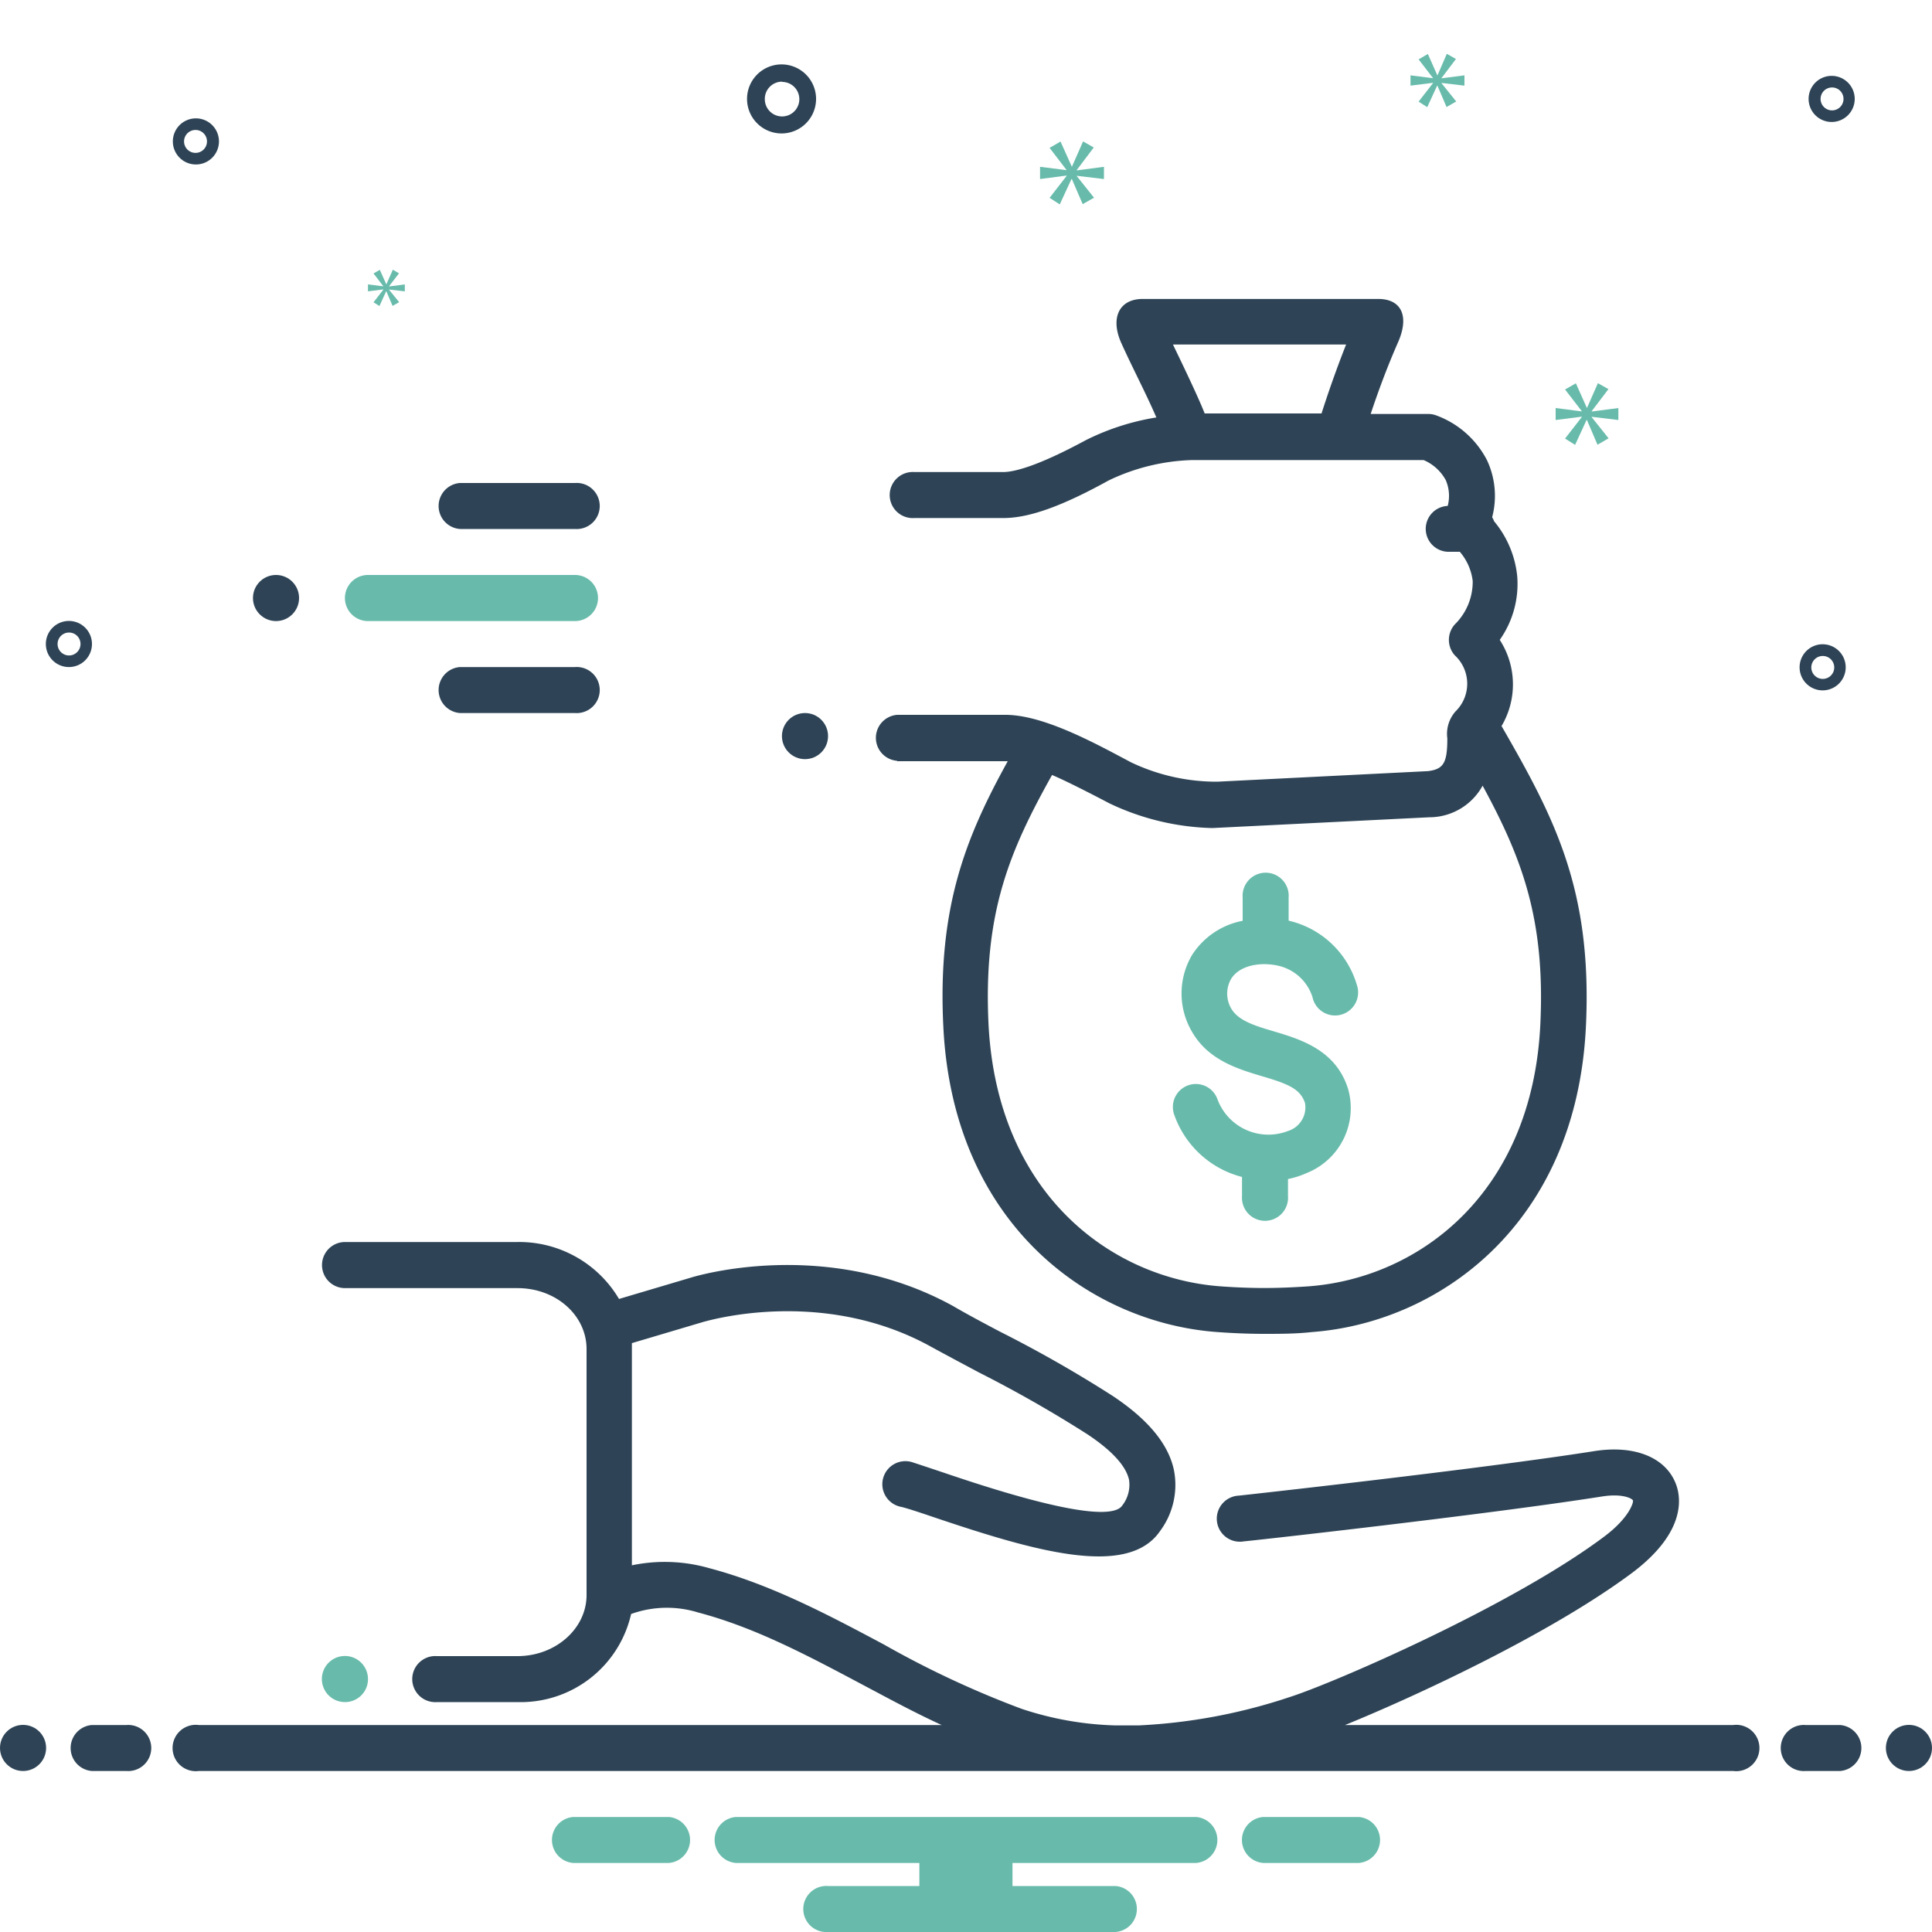 <svg viewBox="0 0 150 150" xmlns="http://www.w3.org/2000/svg"><g fill="#2e4456"><path d="m60.72 10.36a2.68 2.68 0 1 0 -2.72-2.68 2.68 2.68 0 0 0 2.72 2.68zm0-4a1.34 1.34 0 1 1 -1.34 1.34 1.34 1.34 0 0 1 1.34-1.36z"/><path d="m15.18 9.19a1.79 1.79 0 1 0 1.82 1.81 1.79 1.79 0 0 0 -1.82-1.81zm0 2.68a.89.89 0 1 1 .89-.89.89.89 0 0 1 -.89.89z"/><path d="m5.36 48.21a1.79 1.79 0 1 0 1.78 1.79 1.79 1.79 0 0 0 -1.78-1.79zm0 2.68a.89.89 0 1 1 .89-.89.89.89 0 0 1 -.89.89z"/><path d="m142.24 5.89a1.79 1.79 0 1 0 1.76 1.79 1.79 1.79 0 0 0 -1.76-1.79zm0 2.68a.89.89 0 1 1 .89-.89.89.89 0 0 1 -.89.89z"/><path d="m143.3 51.82a1.79 1.79 0 1 0 -1.78 1.78 1.79 1.79 0 0 0 1.78-1.78zm-2.67 0a.89.89 0 1 1 .89.89.89.89 0 0 1 -.89-.89z"/></g><path d="m83.6 13.2 1.32-1.75-.83-.47-.86 1.95h-.02l-.87-1.94-.85.49 1.31 1.71v.02l-2.05-.26v.95l2.06-.27v.03l-1.32 1.7.79.51.91-1.97h.03l.84 1.95.88-.5-1.34-1.68v-.02l2.11.25v-.95l-2.11.28z" fill="#68bbab"/><path d="m29.76 22.49-.76.98.46.29.52-1.14h.02l.48 1.13.51-.29-.78-.96v-.02l1.22.14v-.54l-1.22.16v-.02l.77-1-.48-.28-.5 1.13h-.01l-.5-1.12-.49.28.75.98v.02l-1.18-.15v.54l1.19-.15z" fill="#68bbab"/><path d="m125.65 32.61v-.93l-2.07.27v-.03l1.3-1.71-.82-.46-.84 1.91h-.02l-.85-1.9-.84.48 1.29 1.67v.03l-2.02-.26v.93l2.03-.26v.03l-1.3 1.67.78.49.89-1.93h.03l.82 1.92.86-.5-1.31-1.64v-.03z" fill="#68bbab"/><path d="m111.92 6.06 1.12-1.48-.71-.4-.72 1.66h-.02l-.73-1.65-.72.42 1.11 1.44v.02l-1.74-.22v.8l1.75-.22v.02l-1.12 1.44.67.43.77-1.67h.02l.71 1.66.75-.43-1.14-1.42v-.02l1.78.21v-.8l-1.78.23z" fill="#68bbab"/><circle cx="1.79" cy="135.71" fill="#2e4456" r="1.79"/><path d="m9.82 133.93h-2.68a1.79 1.79 0 0 0 0 3.57h2.68a1.79 1.79 0 1 0 0-3.57z" fill="#2e4456"/><path d="m142.86 133.93h-2.68a1.79 1.79 0 1 0 0 3.57h2.68a1.79 1.79 0 0 0 0-3.57z" fill="#2e4456"/><circle cx="148.21" cy="135.71" fill="#2e4456" r="1.79"/><path d="m105.49 141.07h-7.41a1.79 1.79 0 0 0 0 3.57h7.41a1.79 1.79 0 0 0 0-3.57z" fill="#68bbab"/><path d="m51.92 141.07h-7.41a1.79 1.79 0 0 0 0 3.57h7.41a1.79 1.79 0 0 0 0-3.57z" fill="#68bbab"/><path d="m92.86 141.07h-35.72a1.79 1.79 0 0 0 0 3.57h14.24v1.79h-7.09a1.79 1.79 0 1 0 0 3.57h22.32a1.79 1.79 0 0 0 0-3.57h-8v-1.79h14.25a1.79 1.79 0 0 0 0-3.57z" fill="#68bbab"/><path d="m69.64 59.1h8.36.24c-3.27 5.93-5.46 11.36-5 20.61.75 15.43 11.48 23 21.26 23.71 1.23.09 2.45.14 3.66.14s2.47 0 3.71-.14c9.78-.73 20.51-8.28 21.26-23.71.51-10.64-2.45-16.22-6.55-23.34a6.35 6.35 0 0 0 -.14-6.69 7.53 7.53 0 0 0 1.36-4.91 7.88 7.88 0 0 0 -1.8-4.3 1.48 1.48 0 0 0 -.15-.31 6.52 6.52 0 0 0 -.4-4.43 7.23 7.23 0 0 0 -4-3.5 1.76 1.76 0 0 0 -.55-.09h-4.48c.55-1.66 1.26-3.6 2.13-5.58s.29-3.35-1.55-3.35h-18.28c-1.85 0-2.53 1.5-1.66 3.43s1.89 3.85 2.72 5.77a18.91 18.91 0 0 0 -5.47 1.76c-3.7 2-5.54 2.48-6.44 2.48h-6.87a1.79 1.79 0 1 0 0 3.57h6.91c2 0 4.57-.93 8.17-2.92a16 16 0 0 1 6.45-1.58h18a3.52 3.52 0 0 1 1.72 1.56 3.08 3.08 0 0 1 .15 2 1.78 1.78 0 0 0 .15 3.56h.79a4.25 4.25 0 0 1 1 2.27 4.64 4.64 0 0 1 -1.39 3.37 1.8 1.8 0 0 0 0 2.4 3 3 0 0 1 .06 4.35 2.63 2.63 0 0 0 -.64 2.1c0 1.91-.3 2.39-1.5 2.54l-16.35.82a15.43 15.43 0 0 1 -6.7-1.5l-1.3-.69c-2.8-1.48-6-3-8.46-3h-8.4a1.79 1.79 0 0 0 0 3.57zm33-27h-9.11c-.6-1.54-2.3-5-2.46-5.35h13.44c-.79 2-1.43 3.86-1.92 5.39zm-16.51 30.27a19.6 19.6 0 0 0 8 1.92l16.91-.84h.11a4.72 4.72 0 0 0 3.96-2.45c3 5.53 4.88 10.29 4.48 18.55-.64 13.16-9.48 19.69-18 20.32-1.15.08-2.31.13-3.45.13s-2.27-.05-3.39-.13c-8.48-.63-17.32-7.16-18-20.32-.42-8.67 1.63-13.47 4.93-19.38 1.37.57 4.45 2.2 4.45 2.2z" fill="#2e4456"/><circle cx="62.5" cy="57.15" fill="#2e4456" r="1.79"/><path d="m28.57 130.36a1.79 1.79 0 1 0 -1.78 1.79 1.78 1.78 0 0 0 1.78-1.79z" fill="#68bbab"/><circle cx="21.43" cy="46.43" fill="#2e4456" r="1.79"/><path d="m35.71 41.07h8.93a1.79 1.79 0 1 0 0-3.57h-8.93a1.79 1.79 0 0 0 0 3.57z" fill="#2e4456"/><path d="m44.64 51.79h-8.93a1.79 1.79 0 0 0 0 3.57h8.93a1.79 1.79 0 1 0 0-3.57z" fill="#2e4456"/><path d="m28.57 48.22h16.07a1.79 1.79 0 0 0 0-3.58h-16.07a1.79 1.79 0 0 0 0 3.58z" fill="#68bbab"/><path d="m95.32 91a8.09 8.09 0 0 0 1.11.38v1.48a1.79 1.79 0 1 0 3.57 0v-1.32a6.73 6.73 0 0 0 1.46-.47 5.43 5.43 0 0 0 3.21-6.51c-.93-3-3.6-3.84-5.75-4.48-1.49-.44-2.78-.83-3.33-1.78a2.3 2.3 0 0 1 0-2.31c.69-1.09 2.36-1.32 3.7-1a3.63 3.63 0 0 1 2.61 2.42 1.79 1.79 0 1 0 3.45-.93 7.21 7.21 0 0 0 -5.3-5v-1.8a1.79 1.79 0 1 0 -3.57 0v1.81a6 6 0 0 0 -3.92 2.64 5.87 5.87 0 0 0 0 6c1.26 2.18 3.56 2.87 5.4 3.42 2.08.61 3 1 3.36 2.09a1.92 1.92 0 0 1 -1.32 2.17 4.22 4.22 0 0 1 -5.46-2.42 1.78 1.78 0 0 0 -3.39 1.11 7.58 7.58 0 0 0 4.17 4.5z" fill="#68bbab"/><path d="m134.57 133.93h-30.14c5.62-2.29 16-7.12 22.31-11.83 4.31-3.25 3.76-6 3.33-7-.84-2-3.24-2.91-6.26-2.44-8.94 1.41-27.43 3.44-27.62 3.46a1.79 1.79 0 1 0 .39 3.55c.19 0 18.76-2.06 27.78-3.48 1.63-.26 2.36.16 2.42.3s-.27 1.33-2.19 2.78c-7.15 5.38-21 11.38-24.43 12.48a43.45 43.45 0 0 1 -11.74 2.21h-1.84a25.14 25.14 0 0 1 -7.27-1.29 74.57 74.57 0 0 1 -10.7-5c-4.3-2.29-8.74-4.65-13.55-5.92a12.51 12.51 0 0 0 -6-.22v-16.79c0-.15 0-.31 0-.46l5.59-1.66c.09 0 9.07-2.78 17.6 1.92 1.22.67 2.47 1.33 3.72 2a97.32 97.32 0 0 1 8.46 4.82c1.94 1.29 3 2.48 3.23 3.54a2.61 2.61 0 0 1 -.54 2c-.54.78-3.26 1-13.22-2.35-1.3-.44-2.33-.78-3-1a1.79 1.79 0 1 0 -.9 3.45c.56.14 1.57.48 2.75.88 7.7 2.59 14.82 4.62 17.31 1a6 6 0 0 0 1.1-4.66c-.4-2.06-2-4-4.77-5.84a97.87 97.87 0 0 0 -8.77-5c-1.23-.65-2.46-1.3-3.66-2-9.82-5.38-19.96-2.3-20.34-2.18l-5.56 1.65a9 9 0 0 0 -7.88-4.42h-13.39a1.79 1.79 0 0 0 0 3.58h13.39c3 0 5.36 2.12 5.36 4.73v19.1c0 2.61-2.41 4.74-5.36 4.74h-6.25a1.79 1.79 0 1 0 0 3.57h6.25a8.79 8.79 0 0 0 8.82-6.84 8.2 8.2 0 0 1 5.19-.12c4.41 1.16 8.47 3.32 12.78 5.61 2 1.06 4 2.15 6.14 3.13h-57.68a1.8 1.8 0 1 0 0 3.57h119.14a1.8 1.8 0 1 0 0-3.57z" fill="#2e4456"/></svg>
